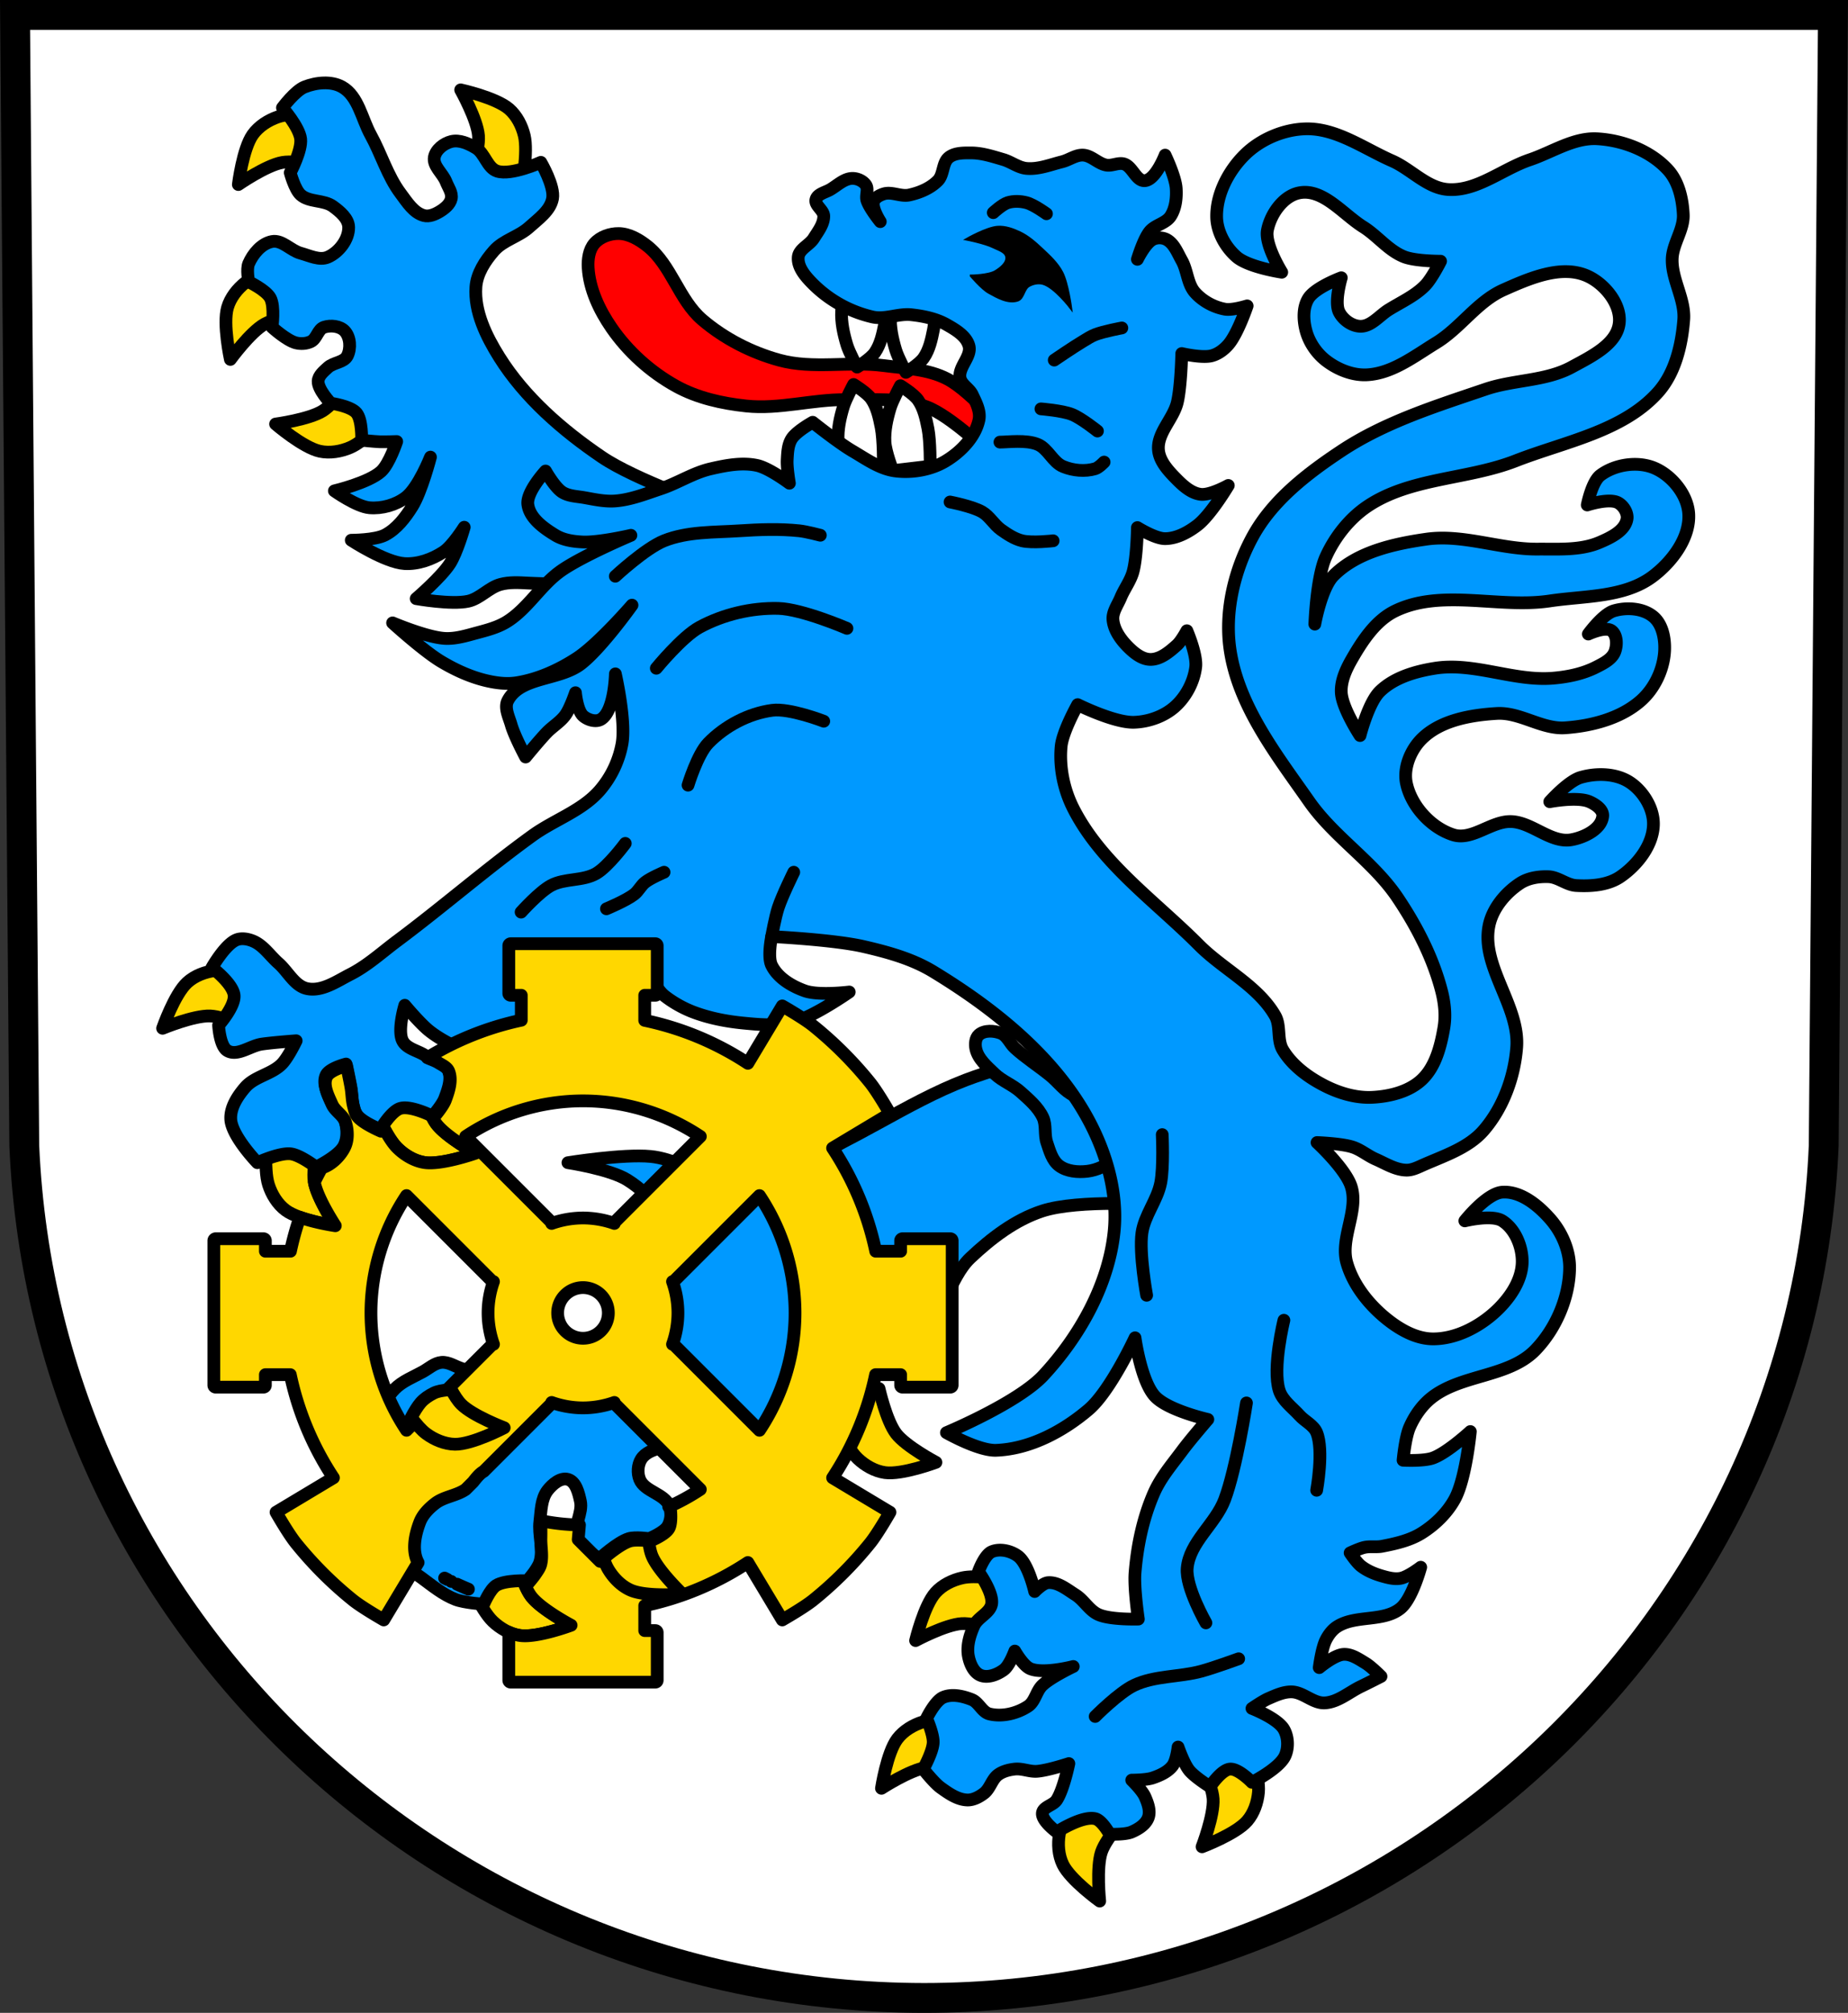 <svg xmlns="http://www.w3.org/2000/svg" width="726.47" height="791.22" viewBox="0 0 192.212 209.344"><rect x="0" y="0" width="192.212" height="209.344" fill="#333333" stroke="none"/><path style="fill:#fff;fill-rule:evenodd;stroke:none;stroke-width:11.733;stroke-opacity:1" d="M5.914 5.867 9.54 450.266C17.56 637.02 173.891 785.124 363.234 785.354c189.515-.105 345.786-148.155 353.696-335.088l3.625-444.399H5.914zM254.23 591.684s-.686 12.976 1.645 18.83c2.379 5.972 11.99 15.107 11.99 15.107s-14.114 1.185-20.34-1.549c-3.685-1.618-6.77-4.782-8.822-8.246-3.396-5.735-4.95-19.375-4.95-19.375l20.477-4.767z" transform="scale(.265)"/><path style="fill:none;fill-rule:evenodd;stroke:#000;stroke-width:3.104;stroke-opacity:1" d="m192.754 21.013-.96 117.58c-2.092 49.46-43.439 88.632-93.581 88.66-50.098-.061-91.46-39.247-93.582-88.66l-.96-117.58h94.54z" transform="translate(-2.107 -19.46)"/><path style="fill:gold;stroke:#000;stroke-width:5;stroke-linecap:butt;stroke-linejoin:round;stroke-miterlimit:4;stroke-dasharray:none;stroke-opacity:1;fill-opacity:1" d="M180.813 35.266s6.483 11.565 6.99 17.974c.497 6.281-3.994 18.475-3.994 18.475l20.97 1.498s2.55-13.49 1-19.973c-.935-3.915-2.95-7.849-5.992-10.484-5.14-4.452-18.974-7.49-18.974-7.49zM121.44 44.617c-4.206-.046-9.2.176-12.354 1.254-3.81 1.302-7.537 3.679-9.873 6.957-3.946 5.537-5.662 19.596-5.662 19.596s10.902-7.548 17.234-8.658c6.206-1.089 18.77 2.23 18.77 2.23l-.493-21.017s-3.417-.316-7.623-.362zM114.895 103.438s-13.32 3.316-18.565 7.431c-3.167 2.485-5.903 5.957-7.027 9.822-1.9 6.53 1.117 20.368 1.117 20.368s7.802-10.721 13.414-13.858c5.5-3.074 18.455-4.082 18.455-4.082zM139.117 146.94s-7.058 10.91-12.38 14.28c-5.432 3.441-18.573 5.196-18.573 5.196s10.732 9.244 17.377 10.684c3.934.852 8.289.1 11.982-1.5 6.116-2.652 15.377-12.786 15.377-12.786zM85.914 380.793c-.46.013-.899.043-1.312.092-3.998.47-8.141 2.008-11.116 4.72-5.023 4.583-9.664 17.963-9.664 17.963s12.248-5.082 18.672-4.834c6.296.243 17.88 6.135 17.88 6.135l3.946-20.652s-11.512-3.614-18.406-3.424zM164.846 423.209l-18.608 9.789s4.95 12.803 9.686 17.494c2.86 2.833 6.644 5.114 10.619 5.748 6.714 1.072 20.072-3.642 20.072-3.642s-11.609-6.409-15.42-11.586c-3.735-5.074-6.35-17.803-6.35-17.803zM125.945 444.926l-21.025.043s-1.552 13.64.469 19.992c1.22 3.836 3.516 7.612 6.744 10.018 5.452 4.063 19.47 6.08 19.47 6.08s-7.313-11.06-8.289-17.414c-.956-6.228 2.631-18.72 2.631-18.72zM345.01 544.953l-18.414 10.145s5.196 12.706 10.021 17.304c2.914 2.777 6.744 4.986 10.73 5.543 6.735.942 19.997-4.03 19.997-4.03s-11.73-6.183-15.64-11.286c-3.833-5.001-6.694-17.676-6.694-17.676zM176.924 547.908l-17.5 5.889c.543 1.133 1.113 2.167 1.715 2.998 2.36 3.26 5.724 6.126 9.543 7.398 6.45 2.15 20.396-.33 20.396-.33s-10.412-8.21-13.33-13.94c-.302-.592-.572-1.281-.824-2.015zM201.822 608.887l-18.414 10.144s5.196 12.706 10.022 17.305c2.914 2.777 6.741 4.985 10.728 5.543 6.734.941 19.996-4.031 19.996-4.031s-11.728-6.183-15.638-11.285c-3.833-5.001-6.694-17.676-6.694-17.676zM382.06 618.83c-1.573.017-3.038.137-4.26.404-3.931.863-7.901 2.802-10.593 5.795-4.547 5.056-7.842 18.832-7.842 18.832s11.685-6.266 18.102-6.654c6.289-.38 18.396 4.338 18.396 4.338l1.889-20.94s-8.872-1.848-15.691-1.775zM371.414 674.809c-3.328-.005-6.738.221-9.127.959-3.846 1.187-7.641 3.45-10.074 6.658-4.11 5.417-6.244 19.42-6.244 19.42s11.122-7.22 17.484-8.14c6.236-.904 18.693 2.788 18.693 2.788l.137-21.025s-5.322-.652-10.869-.66zM490.09 683.809l-20.541 4.484s6.19 11.426 6.597 17.713c.416 6.415-4.343 18.79-4.343 18.79s13.256-4.986 17.705-10.128c2.634-3.044 4.064-7.227 4.43-11.236.605-6.639-3.848-19.623-3.848-19.623zM424.613 701.766s-7.673 11.383-8.812 17.95c-.688 3.967-.394 8.377 1.36 12 2.96 6.122 14.466 14.38 14.466 14.38s-1.382-13.186.685-19.274c2.027-5.965 10.971-15.39 10.971-15.39z" transform="scale(.265)"/><path style="fill:#09f;stroke:#000;stroke-width:1.323;stroke-linecap:butt;stroke-linejoin:round;stroke-miterlimit:4;stroke-dasharray:none;stroke-opacity:1;fill-opacity:1" d="M76.19 72.132S68.177 69.355 64.71 67c-4.11-2.79-8.033-6.192-10.67-10.4-1.362-2.171-2.613-4.737-2.432-7.293.1-1.406.958-2.726 1.891-3.782.967-1.095 2.565-1.45 3.647-2.431.948-.86 2.193-1.714 2.43-2.972.248-1.3-1.215-3.781-1.215-3.781s-3.072 1.397-4.542.92c-1.036-.336-1.278-1.844-2.21-2.406-.758-.457-1.709-.889-2.567-.675-.773.192-1.604.838-1.756 1.62-.18.93.873 1.684 1.216 2.567.221.57.672 1.157.54 1.755-.13.592-.696 1.039-1.216 1.351-.477.287-1.082.546-1.62.405-1.079-.282-1.763-1.404-2.431-2.296-1.365-1.82-2.007-4.086-3.107-6.078-.937-1.696-1.287-4.039-2.971-4.997-1.135-.645-2.703-.481-3.917 0-.977.388-2.296 2.161-2.296 2.161s1.75 1.997 1.893 3.24c.14 1.217-1.083 3.513-1.083 3.513s.455 1.727 1.08 2.296c.886.805 2.415.505 3.377 1.216.725.535 1.605 1.26 1.621 2.16.023 1.262-1.004 2.604-2.16 3.107-.877.381-1.916-.155-2.837-.405-1.033-.28-1.92-1.412-2.972-1.216-1.095.205-1.99 1.273-2.43 2.297-.25.578 0 1.89 0 1.89s1.806.86 2.25 1.686c.481.894.18 3.042.18 3.042s1.519 1.381 2.475 1.622c.512.13 1.104.097 1.577-.137.6-.297.716-1.272 1.35-1.485.696-.234 1.665-.134 2.162.405.583.632.654 1.796.27 2.566-.352.705-1.447.682-2.026 1.216-.427.393-.984.837-1.014 1.417-.045.88 1.307 2.296 1.307 2.296s2.065.283 2.678 1.014c.62.737.54 2.836.54 2.836s1.258.138 1.89.16c.585.02 1.757-.025 1.757-.025s-.76 2.317-1.62 3.107c-1.294 1.186-4.863 2.025-4.863 2.025s2.303 1.641 3.647 1.756c1.306.112 2.738-.287 3.782-1.08C45.618 70.197 46.88 67 46.88 67s-.926 3.585-1.89 5.132c-.725 1.162-1.623 2.338-2.837 2.972-1.05.547-3.512.54-3.512.54s3.526 2.308 5.538 2.43c1.407.087 2.873-.44 4.052-1.215.934-.614 2.16-2.566 2.16-2.566s-.754 2.642-1.485 3.782c-.911 1.42-3.512 3.647-3.512 3.647s3.641.654 5.403.27c1.24-.27 2.152-1.426 3.376-1.756.914-.247 1.892-.186 2.837-.135 2.047.11 4.263-.01 6.078.945 2.902 1.528 6.753 7.159 6.753 7.159l6.348-16.073z" transform="translate(-2.107 -19.46)"/><path style="fill:red;stroke:#000;stroke-width:1.323;stroke-linecap:butt;stroke-linejoin:round;stroke-miterlimit:4;stroke-dasharray:none;stroke-opacity:1;fill-opacity:1" d="M107.187 65.048s-3.884-4.777-6.539-6.166c-2.002-1.047-4.392-1.108-6.632-1.4-3.586-.47-7.347.393-10.836-.561-2.916-.797-5.735-2.242-8.034-4.204-2.42-2.066-3.207-5.68-5.698-7.66-.852-.677-1.902-1.294-2.99-1.308-.907-.011-1.924.345-2.522 1.028-.572.653-.704 1.655-.654 2.522.13 2.234 1.16 4.416 2.43 6.259 1.713 2.487 4.081 4.611 6.725 6.072 2.209 1.22 4.777 1.788 7.286 2.055 3.444.366 6.907-.698 10.37-.654 2.813.036 5.777-.254 8.407.747 2.537.966 6.539 4.858 6.539 4.858z" transform="translate(-2.107 -19.46)"/><path d="M-118.695 48.806s-.747 1.954-.804 2.982c-.065 1.187.2 2.386.541 3.524.245.817 1.066 2.327 1.066 2.327s1.383-.845 1.835-1.491c.604-.862.828-1.951 1.033-2.983.253-1.277.23-3.9.23-3.9zM-113.612 49.353s-.746 1.955-.803 2.983c-.066 1.186.2 2.385.541 3.524.245.817 1.065 2.327 1.065 2.327s1.384-.846 1.836-1.492c.603-.862.827-1.95 1.032-2.983.254-1.277.23-3.9.23-3.9zM-119.058 68.28s-.746-1.954-.803-2.982c-.066-1.187.2-2.385.54-3.524.245-.817 1.066-2.327 1.066-2.327s1.383.846 1.835 1.491c.604.862.828 1.951 1.033 2.983.253 1.278.23 3.9.23 3.9zM-114.188 68.409s-.746-1.955-.803-2.983c-.066-1.187.2-2.385.54-3.524.245-.817 1.066-2.327 1.066-2.327s1.383.846 1.835 1.492c.604.861.828 1.95 1.033 2.982.253 1.278.23 3.9.23 3.9z" style="fill:#fff;stroke:#000;stroke-width:1.323;stroke-linecap:butt;stroke-linejoin:round;stroke-miterlimit:4;stroke-dasharray:none;stroke-opacity:1" transform="translate(207.038 -19.46)"/><path style="fill:#09f;stroke:#000;stroke-width:1.323;stroke-linecap:butt;stroke-linejoin:round;stroke-miterlimit:4;stroke-dasharray:none;stroke-opacity:1;fill-opacity:1" d="M116.665 127.728s-9.544 2.303-14.115 4.056c-6.233 2.391-11.725 6.509-18.009 8.761-1.309.47-2.675.81-4.056.974-1.396.165-2.825.188-4.218 0-2.223-.3-4.257-1.569-6.49-1.785-2.86-.277-8.599.649-8.599.649s4.349.655 6.166 1.785c1.43.889 2.798 2.16 3.407 3.731.47 1.21.298 2.63 0 3.894-.39 1.648-1.755 2.93-2.272 4.543-.635 1.98-.202 4.232-.973 6.165-.389.975-.837 2.144-1.785 2.596-2.497 1.19-5.508-.589-8.274-.65-1.569-.034-3.15.373-4.705.163-.898-.121-1.73-.543-2.596-.811-.702-.218-1.376-.71-2.11-.65-.722.06-1.311.622-1.946.974-.998.553-2.117.975-2.92 1.785-.667.672-1.14 1.544-1.46 2.433-.242.67-.302 1.399-.325 2.11-.041 1.248.341 2.483.325 3.731-.032 2.395-1.7 4.915-.812 7.139.812 2.032 3.265 2.925 5.03 4.218 1.137.834 2.252 1.767 3.57 2.271.92.354 2.92.487 2.92.487s.639-1.529 1.297-1.947c.924-.586 3.245-.486 3.245-.486s1.072-1.2 1.298-1.947c.408-1.346-.172-2.823 0-4.219.136-1.106.127-2.364.811-3.244.49-.63 1.342-1.356 2.11-1.136.838.24 1.11 1.42 1.297 2.271.268 1.22-.751 2.559-.324 3.732.366 1.006 2.271 2.271 2.271 2.271s1.894-1.741 3.083-2.109c.672-.208 2.109 0 2.109 0s1.553-.625 1.947-1.298c.356-.608.425-1.455.162-2.109-.514-1.28-2.568-1.479-3.082-2.758-.263-.654-.213-1.512.162-2.11.399-.636 1.215-.966 1.947-1.135 1.426-.33 3.01-.19 4.38.325 1.013.38 1.518 1.862 2.596 1.946 2.074.163 4.026-1.468 5.516-2.92 2.446-2.382 2.533-6.595 5.03-8.923 1.751-1.634 4.126-2.694 6.49-3.083.913-.15 1.908.692 2.758.325 2.838-1.23 3.265-5.341 5.516-7.463 2.16-2.038 4.64-3.945 7.463-4.868 3.81-1.245 12.006-.649 12.006-.649z" transform="translate(-2.107 -19.46)"/><path style="fill:#09f;fill-opacity:1;stroke:#000;stroke-width:1.323;stroke-linecap:butt;stroke-linejoin:round;stroke-miterlimit:4;stroke-dasharray:none;stroke-opacity:1" d="M118.53 134.055c-1.228-.998-3.257-.007-4.704-.649-1-.443-1.664-1.421-2.515-2.109-1.2-.968-2.509-1.803-3.65-2.839-.525-.475-.8-1.285-1.46-1.541-.708-.275-1.697-.334-2.272.162-.377.326-.43.973-.324 1.46.228 1.058 1.169 1.845 1.947 2.596.782.756 1.865 1.141 2.677 1.866.885.791 1.848 1.601 2.352 2.677.371.793.128 1.765.406 2.596.291.872.558 1.887 1.298 2.433.797.59 1.935.685 2.92.568 1.033-.123 2.045-.626 2.84-1.298.772-.654 1.575-1.51 1.703-2.514.151-1.197-.281-2.647-1.217-3.408z" transform="translate(-2.107 -19.46)"/><path style="fill:#09f;stroke:#000;stroke-width:1.323;stroke-linecap:butt;stroke-linejoin:round;stroke-miterlimit:4;stroke-dasharray:none;stroke-opacity:1;fill-opacity:1" d="M99.168 120.507c6.058 3.683 11.98 8.36 15.603 14.455 2.218 3.73 3.663 8.302 3.212 12.62-.576 5.51-3.576 10.849-7.342 14.913-2.657 2.867-10.096 5.966-10.096 5.966s3.337 1.902 5.163 1.835c3.507-.128 6.965-1.967 9.636-4.245 2.252-1.92 4.819-7.456 4.819-7.456s.617 4.503 2.065 6.08c1.355 1.475 5.506 2.409 5.506 2.409s-1.813 2.099-2.638 3.212c-1.068 1.44-2.269 2.83-2.983 4.474-1.128 2.595-1.724 5.44-1.95 8.26-.13 1.605.344 4.819.344 4.819s-2.86.092-4.13-.46c-.97-.42-1.514-1.501-2.41-2.064-.884-.556-1.827-1.353-2.867-1.262-.55.048-1.377.918-1.377.918s-.644-2.855-1.721-3.671c-.741-.563-1.9-.83-2.753-.46-.76.33-1.377 2.066-1.377 2.066s1.546 2.138 1.377 3.327c-.138.97-1.431 1.402-1.836 2.294-.45.99-.788 2.146-.573 3.212.152.76.543 1.662 1.261 1.95.767.308 1.746-.082 2.41-.573.606-.448 1.147-1.95 1.147-1.95s.857 1.518 1.606 1.835c1.375.582 4.474-.23 4.474-.23s-2.303 1.09-3.212 1.951c-.64.605-.757 1.694-1.491 2.18-1.14.752-2.69 1.13-4.016.803-.765-.19-1.103-1.2-1.835-1.492-.927-.37-2.07-.63-2.983-.23-.848.372-1.72 2.18-1.72 2.18s.728 1.653.687 2.525c-.045.979-1.032 2.753-1.032 2.753s1.11 1.43 1.835 1.95c.82.589 1.745 1.237 2.754 1.262.617.015 1.229-.315 1.72-.688.653-.495.826-1.475 1.492-1.95.492-.352 1.12-.507 1.72-.574.765-.085 1.528.282 2.295.23 1.138-.079 3.327-.804 3.327-.804s-.54 2.669-1.262 3.786c-.367.568-1.433.703-1.491 1.377-.07.815 1.491 1.95 1.491 1.95s2.643-1.721 4.016-1.377c.708.178 1.49 1.606 1.49 1.606s1.59.075 2.295-.229c.697-.3 1.46-.778 1.721-1.491.252-.691-.047-1.507-.344-2.18-.297-.672-1.377-1.72-1.377-1.72s1.488.004 2.18-.23c.764-.26 1.574-.622 2.065-1.262.412-.538.574-1.95.574-1.95s.592 1.713 1.147 2.409c.577.723 2.18 1.72 2.18 1.72s1.148-1.75 2.065-1.835c.888-.083 2.294 1.377 2.294 1.377s2.833-1.417 3.442-2.754c.38-.836.338-1.954-.115-2.753-.654-1.153-3.327-2.18-3.327-2.18s1.107-.766 1.72-1.032c.767-.333 1.575-.707 2.41-.689 1.21.027 2.234 1.21 3.442 1.148 1.384-.073 2.534-1.124 3.786-1.721.694-.332 2.065-1.033 2.065-1.033s-1.003-1.011-1.607-1.376c-.704-.427-1.472-.967-2.294-.918-.957.057-2.524 1.376-2.524 1.376s.247-1.989.688-2.868c.268-.533.648-1.049 1.148-1.376 1.932-1.268 4.888-.459 6.654-1.95 1.201-1.016 2.065-4.245 2.065-4.245s-1.293.994-2.065 1.147c-.643.127-1.322-.049-1.95-.23-.773-.221-1.545-.54-2.18-1.032-.473-.366-1.148-1.377-1.148-1.377s.971-.46 1.492-.573c.599-.13 1.234.002 1.835-.115 1.425-.277 2.902-.604 4.13-1.377 1.396-.878 2.655-2.106 3.442-3.556 1.142-2.103 1.606-6.998 1.606-6.998s-2.402 2.216-3.9 2.753c-.975.35-3.098.23-3.098.23s.217-2.371.688-3.442c.496-1.127 1.228-2.202 2.18-2.983 3.096-2.538 8.12-2.165 10.899-5.047 2.129-2.21 3.513-5.422 3.556-8.49.025-1.804-.773-3.681-1.95-5.048-1.264-1.466-3.117-3-5.048-2.868-1.633.112-3.9 2.983-3.9 2.983s2.801-.695 3.9 0c1.359.86 2.117 2.752 2.065 4.36-.064 1.967-1.407 3.843-2.868 5.162-1.73 1.561-4.095 2.766-6.425 2.753-1.797-.01-3.544-1.038-4.933-2.18-1.802-1.482-3.378-3.49-4.015-5.736-.721-2.542 1.242-5.39.46-7.915-.574-1.849-3.557-4.59-3.557-4.59s2.494.091 3.67.46c.866.27 1.58.898 2.41 1.262 1.041.456 2.075 1.124 3.212 1.147.641.013 1.248-.317 1.836-.574 2.182-.953 4.633-1.758 6.195-3.556 2.025-2.332 3.196-5.525 3.441-8.604.346-4.338-3.76-8.476-2.868-12.734.37-1.767 1.704-3.369 3.213-4.36.852-.56 1.963-.73 2.982-.688 1.003.041 1.866.861 2.868.918 1.558.087 3.302-.037 4.59-.918 1.759-1.204 3.377-3.26 3.44-5.392.051-1.69-1.053-3.504-2.467-4.431-1.43-.937-3.463-.981-5.104-.502-1.307.381-3.212 2.524-3.212 2.524s2.869-.552 4.13 0c.62.271 1.436.817 1.377 1.491-.12 1.352-1.907 2.222-3.243 2.463-2.151.388-4.095-1.817-6.28-1.89-2.057-.068-4.055 2-6.018 1.382-2.314-.728-4.4-3.02-4.88-5.397-.32-1.588.454-3.449 1.606-4.588 1.952-1.931 5.061-2.475 7.801-2.64 2.419-.144 4.697 1.663 7.113 1.492 2.8-.197 5.828-.992 7.916-2.868 1.361-1.223 2.261-3.109 2.41-4.933.104-1.292-.143-2.874-1.123-3.724-1.058-.92-2.814-1.042-4.155-.635-1.14.345-2.639 2.409-2.639 2.409s1.757-.826 2.41-.344c.591.437.605 1.492.344 2.18-.3.787-1.2 1.224-1.95 1.606-1.373.697-2.94 1.018-4.475 1.147-4.092.342-8.22-1.674-12.275-1.033-2.048.324-4.251.962-5.736 2.41-1.201 1.17-2.065 4.588-2.065 4.588s-1.87-2.849-1.95-4.474c-.062-1.244.523-2.478 1.147-3.556 1.111-1.922 2.474-3.97 4.474-4.933 4.833-2.33 10.755-.24 16.061-1.033 3.614-.54 7.736-.344 10.67-2.524 2.02-1.502 3.938-4.025 3.785-6.539-.12-1.988-1.76-4.003-3.597-4.77-1.733-.722-4.08-.371-5.58.755-.905.678-1.377 3.097-1.377 3.097s2.272-.748 3.212-.229c.569.314 1.041 1.083.918 1.72-.238 1.227-1.72 1.92-2.868 2.41-1.982.844-4.271.67-6.425.688-3.877.035-7.749-1.584-11.587-1.032-3.416.49-7.203 1.338-9.636 3.786-1.272 1.279-1.95 5.047-1.95 5.047s.169-4.846 1.146-6.998c.944-2.077 2.462-4.01 4.36-5.277 4.457-2.975 10.381-2.753 15.373-4.703 5.098-1.992 11.139-3.044 14.799-7.113 1.788-1.989 2.486-4.892 2.692-7.56.165-2.138-1.262-4.177-1.2-6.322.044-1.586 1.221-3.034 1.152-4.619-.073-1.646-.494-3.462-1.612-4.673-1.811-1.963-4.675-3.065-7.342-3.212-2.44-.135-4.683 1.397-6.998 2.18-2.854.964-5.483 3.28-8.49 3.097-2.184-.133-3.846-2.103-5.85-2.983-2.914-1.28-5.767-3.39-8.949-3.327-2.279.046-4.672 1.053-6.31 2.639-1.72 1.667-3.025 4.144-2.982 6.539.027 1.539.906 3.117 2.065 4.13 1.248 1.09 4.704 1.606 4.704 1.606s-1.78-2.85-1.492-4.36c.32-1.678 1.648-3.582 3.327-3.9 2.471-.467 4.524 2.22 6.654 3.556 1.483.932 2.615 2.456 4.245 3.098 1.182.466 3.786.459 3.786.459s-.909 1.811-1.607 2.524c-1.06 1.084-2.497 1.724-3.785 2.524-.976.605-1.836 1.765-2.983 1.72-.88-.033-1.794-.7-2.18-1.49-.52-1.069.23-3.557.23-3.557s-2.747 1.013-3.442 2.18c-.57.954-.515 2.252-.23 3.326.319 1.2 1.085 2.337 2.065 3.098 1.185.92 2.747 1.561 4.245 1.491 2.65-.124 4.965-1.943 7.228-3.327 2.532-1.549 4.286-4.299 6.998-5.506 2.664-1.187 5.93-2.617 8.62-1.491 1.847.773 3.64 2.942 3.426 4.932-.241 2.232-2.964 3.508-4.934 4.585-2.702 1.476-6.032 1.307-8.948 2.299-5.158 1.753-10.487 3.415-15.028 6.424-3.54 2.345-7.128 5.115-9.178 8.834-1.923 3.487-2.955 7.756-2.41 11.701.82 5.93 4.828 11.043 8.26 15.947 2.592 3.702 6.658 6.23 9.178 9.98 2.004 2.982 3.7 6.271 4.59 9.752.312 1.225.444 2.54.229 3.786-.332 1.924-.872 4.053-2.295 5.392-1.33 1.251-3.338 1.747-5.162 1.835-1.733.084-3.509-.462-5.048-1.262-1.66-.862-3.283-2.066-4.245-3.67-.624-1.043-.196-2.504-.803-3.557-1.796-3.119-5.376-4.792-7.916-7.342-4.544-4.565-10.168-8.48-13.078-14.226-.986-1.947-1.46-4.251-1.262-6.424.142-1.556 1.721-4.36 1.721-4.36s3.808 1.895 5.85 1.836c1.513-.044 3.112-.605 4.246-1.606 1.166-1.03 1.987-2.586 2.18-4.13.16-1.289-.919-3.786-.919-3.786s-.582 1.088-1.032 1.491c-.777.697-1.71 1.495-2.753 1.492-.873-.003-1.675-.648-2.295-1.262-.778-.772-1.51-1.777-1.606-2.868-.07-.808.494-1.546.803-2.295.377-.914 1.012-1.725 1.278-2.677.416-1.488.461-4.611.461-4.611s1.848 1.159 2.882 1.153c1.206-.008 2.384-.653 3.344-1.384 1.394-1.062 3.227-4.15 3.227-4.15s-1.881 1.052-2.882.922c-.993-.128-1.833-.9-2.536-1.614-.823-.835-1.742-1.828-1.844-2.997-.156-1.77 1.548-3.228 1.96-4.957.392-1.652.46-5.072.46-5.072s2.107.495 3.113.23c.67-.176 1.274-.63 1.73-1.153.982-1.126 1.96-4.034 1.96-4.034s-1.542.484-2.306.345c-1.168-.211-2.323-.843-3.113-1.729-.803-.9-.79-2.293-1.383-3.343-.446-.79-.805-1.781-1.614-2.19a1.63 1.63 0 0 0-1.384 0c-.787.385-1.614 2.075-1.614 2.075s.612-2.063 1.268-2.882c.567-.708 1.704-.849 2.19-1.614.527-.827.638-1.904.577-2.882-.075-1.213-1.153-3.459-1.153-3.459s-.96 2.518-2.075 2.652c-.923.11-1.302-1.452-2.19-1.73-.588-.183-1.238.22-1.845.116-.865-.15-1.544-.994-2.42-1.038-.765-.038-1.448.506-2.19.692-1.214.304-2.444.803-3.69.692-.86-.077-1.592-.68-2.42-.923-1.093-.318-2.206-.687-3.343-.69-.784-.003-1.688-.022-2.306.46-.706.55-.527 1.783-1.153 2.42-.782.798-1.905 1.266-2.998 1.5-.865.184-1.808-.385-2.651-.116-.417.133-.91.388-1.038.807-.21.698.692 2.075.692 2.075s-1.114-1.37-1.383-2.19c-.169-.513.184-1.166-.116-1.614-.286-.429-.867-.692-1.383-.692-.86 0-1.566.715-2.306 1.153-.522.31-1.34.451-1.498 1.038-.166.614.802 1.093.807 1.729.006.843-.593 1.59-1.038 2.305-.446.72-1.538 1.117-1.614 1.96-.098 1.097.832 2.107 1.614 2.882a12.87 12.87 0 0 0 6.11 3.343c1.314.297 2.696-.376 4.035-.23 1.27.138 2.579.406 3.689 1.037.922.524 2.022 1.17 2.306 2.19.309 1.115-1.132 2.207-.923 3.344.13.703.961 1.084 1.268 1.73.393.824.885 1.758.692 2.65-.387 1.79-1.892 3.32-3.458 4.266-1.51.912-3.437 1.244-5.188 1.037-1.64-.193-3.07-1.242-4.496-2.075-1.473-.86-4.15-2.997-4.15-2.997s-1.7.939-2.19 1.73c-.393.633-.42 1.445-.461 2.19-.046.81.23 2.42.23 2.42s-2.1-1.57-3.343-1.844c-1.58-.347-3.265-.017-4.842.346-1.815.417-3.42 1.487-5.188 2.075-1.547.515-3.1 1.141-4.726 1.268-1.079.084-2.163-.156-3.228-.346-.78-.138-1.64-.146-2.306-.576-.78-.505-1.729-2.19-1.729-2.19s-2 2.16-1.844 3.458c.172 1.432 1.647 2.482 2.882 3.228.813.491 1.817.64 2.767.691 1.703.094 5.072-.691 5.072-.691s-5.04 2.129-7.263 3.689c-2.114 1.483-3.453 3.943-5.649 5.303-.94.582-2.044.865-3.112 1.152-1.092.294-2.215.644-3.343.577-1.882-.112-5.419-1.614-5.419-1.614s3.216 2.93 5.073 4.035c1.435.854 2.987 1.568 4.611 1.96 1.049.252 2.163.4 3.228.23 2.213-.352 4.346-1.316 6.225-2.536 2.234-1.45 5.764-5.534 5.764-5.534s-3.172 4.457-5.303 6.11c-2.24 1.738-6.284 1.297-7.608 3.805-.399.754.111 1.715.346 2.536.335 1.174 1.498 3.343 1.498 3.343s1.418-1.73 2.19-2.536c.621-.648 1.44-1.114 1.96-1.845.49-.686 1.038-2.305 1.038-2.305s.166 1.861.807 2.42c.471.412 1.307.668 1.844.346 1.419-.848 1.499-4.726 1.499-4.726s1.114 4.868.692 7.263a10.286 10.286 0 0 1-2.306 4.841c-1.845 2.14-4.745 3.07-7.032 4.727-4.813 3.485-9.302 7.399-14.064 10.952-1.59 1.186-3.075 2.558-4.842 3.458-1.408.717-2.948 1.814-4.496 1.499-1.307-.267-1.995-1.772-2.998-2.652-.88-.772-1.568-1.859-2.651-2.305-.534-.22-1.195-.336-1.73-.116-1.182.488-2.535 2.882-2.535 2.882s2.185 1.658 2.305 2.882c.115 1.163-1.614 3.113-1.614 3.113s.112 2.185.923 2.651c1.051.606 2.372-.517 3.573-.691 1.185-.172 3.574-.346 3.574-.346s-.832 1.746-1.499 2.42c-1.056 1.07-2.821 1.285-3.804 2.422-.799.924-1.578 2.124-1.499 3.343.115 1.756 2.767 4.496 2.767 4.496s2.273-1.054 3.459-.922c.99.11 2.651 1.383 2.651 1.383s2.323-1.121 2.882-2.19c.41-.784.377-1.807.115-2.652-.227-.734-1.07-1.143-1.383-1.844-.4-.895-.988-1.993-.576-2.882.332-.719 2.075-1.153 2.075-1.153s.296 1.54.46 2.305c.217 1.003.095 2.164.692 2.998.553.771 2.421 1.498 2.421 1.498s1.111-1.904 2.075-2.19c1.1-.325 3.344.807 3.344.807s1.006-1.146 1.268-1.844c.353-.942.784-2.093.345-2.998-.413-.854-1.619-.99-2.42-1.498-.774-.491-1.894-.68-2.306-1.5-.554-1.1.23-3.688.23-3.688s1.579 1.89 2.537 2.651c.944.75 2.028 1.317 3.112 1.845 1.335.65 2.666 1.636 4.15 1.614 2.17-.032 4.32-1.158 5.995-2.536 1.325-1.09 1.815-2.922 2.882-4.266.457-.575.888-1.206 1.499-1.614 1.193-.797 2.633-1.804 4.035-1.498 1.327.29 1.798 2.062 2.882 2.882a11.755 11.755 0 0 0 2.882 1.614c1.655.631 3.424.978 5.187 1.152 1.76.174 3.594.337 5.303-.115 2.11-.558 5.764-3.112 5.764-3.112s-3.161.396-4.611-.116c-1.37-.484-2.816-1.349-3.458-2.651-.443-.896 0-2.997 0-2.997s6.442.316 9.568 1.037c2.497.576 5.043 1.272 7.232 2.603z" transform="translate(-2.107 -19.46)"/><path style="fill:none;stroke:#000;stroke-width:1.323;stroke-linecap:round;stroke-linejoin:miter;stroke-miterlimit:4;stroke-dasharray:none;stroke-opacity:1" d="M116.016 197.979s2.49-2.507 4.056-3.245c2.15-1.013 4.683-.84 6.977-1.46 1.32-.357 3.893-1.298 3.893-1.298M127.535 188.244s-2.116-3.685-1.947-5.678c.23-2.701 2.938-4.603 3.894-7.139 1.213-3.216 2.272-10.059 2.272-10.059M135.647 156.77s-1.226 4.976-.486 7.3c.337 1.063 1.362 1.768 2.109 2.596.563.625 1.462 1.007 1.784 1.785.766 1.848 0 6.003 0 6.003M121.37 154.173s-.794-4.342-.487-6.49c.262-1.829 1.588-3.378 1.947-5.191.326-1.645.162-5.03.162-5.03M73.671 101.12s.977-3.22 2.11-4.38c1.739-1.783 4.182-3.079 6.651-3.407 1.809-.24 5.354 1.136 5.354 1.136M56.306 114.324s1.89-2.108 3.113-2.767c1.435-.774 3.321-.439 4.726-1.268 1.24-.732 2.998-3.113 2.998-3.113M65.183 113.978s2.024-.838 2.882-1.498c.453-.349.702-.918 1.153-1.269.584-.453 1.96-1.037 1.96-1.037M82.368 116.867s.363-2.029.684-3.004c.42-1.275 1.614-3.69 1.614-3.69M70.37 88.961s2.681-3.28 4.497-4.266c2.466-1.337 5.38-2.026 8.185-1.96 2.48.06 7.148 2.076 7.148 2.076M66.105 79.392s3.131-2.913 5.073-3.689c2.448-.978 5.21-.864 7.84-1.038 2.07-.136 4.16-.215 6.225 0 .742.078 2.19.462 2.19.462M100.922 71.668s2.335.45 3.343 1.037c.775.452 1.23 1.324 1.96 1.845.672.48 1.39.955 2.19 1.153 1.045.258 3.229 0 3.229 0M106.11 65.442c.807 0 2.708-.263 3.92.231 1.084.442 1.569 1.858 2.651 2.306 1.032.427 2.272.547 3.344.23.368-.109.922-.691.922-.691M110.375 61.984s2.212.174 3.229.576c.98.389 2.651 1.73 2.651 1.73M105.418 41.578s.919-.856 1.499-1.038c.623-.194 1.327-.164 1.96 0 .766.199 2.075 1.153 2.075 1.153M111.759 56.911s1.973-1.347 2.997-1.96c.414-.247.82-.516 1.269-.691.885-.346 2.766-.692 2.766-.692" transform="translate(-2.107 -19.46)"/><path style="fill:#000;stroke:#000;stroke-width:.265px;stroke-linecap:butt;stroke-linejoin:miter;stroke-opacity:1" d="M103.112 48.15s1.109 1.319 1.845 1.729c.904.503 2.017 1.138 2.997.807.598-.202.61-1.178 1.153-1.5.435-.256 1.014-.372 1.5-.23 1.227.36 2.881 2.537 2.881 2.537s-.34-2.563-.922-3.69c-.488-.944-1.3-1.694-2.075-2.42-.701-.657-1.438-1.317-2.306-1.73-.715-.34-1.515-.628-2.306-.576-1.153.074-3.228 1.268-3.228 1.268s1.908.377 2.767.807c.516.258 1.306.466 1.384 1.037.085.625-.615 1.171-1.153 1.5-.734.446-2.537.46-2.537.46z" transform="translate(-2.107 -19.46)"/><path style="fill:gold;fill-opacity:1;stroke:#000;stroke-width:5;stroke-linecap:round;stroke-linejoin:round;stroke-miterlimit:4;stroke-dasharray:none;stroke-opacity:1" d="M200.453 370.377a.756.756 0 0 0-.756.758v18.722c0 .42.338.754.756.754h4.149v9.787a117.48 117.48 0 0 0-36.873 14.73c1.453.673 3.015 1.134 4.37 1.983 1.474.923 3.373 1.708 4.022 3.32 1.42 3.527.027 7.771-1.307 11.33-.99 2.641-4.793 6.971-4.793 6.971l-.255-.117c.454.9.931 1.72 1.43 2.397 3.81 5.177 15.42 11.586 15.42 11.586s-13.359 4.714-20.073 3.642c-3.975-.634-7.76-2.915-10.62-5.748-1.873-1.856-3.769-4.979-5.39-8.08-.522.799-.99 1.549-.99 1.549s-6.857-2.906-9.15-5.664c-.978-1.175-1.28-2.793-1.663-4.274-.592-2.297-.56-4.714-.95-7.054-.49-2.922-1.745-8.715-1.745-8.715s-6.586 1.643-7.842 4.357c-1.554 3.361.667 7.513 2.178 10.893 1.186 2.652 4.37 4.196 5.229 6.97.988 3.195 1.115 7.06-.436 10.022-1.803 3.445-5.148 6.746-8.91 7.885a117.401 117.401 0 0 0-2.879 5.558c1.143 6.395 8.229 17.12 8.229 17.12s-7.708-1.113-13.917-3.344a117.456 117.456 0 0 0-3.683 13.344h-9.846v-4.15a.754.754 0 0 0-.756-.757H84.68a.754.754 0 0 0-.756.756v56.742c0 .42.337.756.756.756h18.722a.754.754 0 0 0 .756-.756v-4.148h9.785a117.48 117.48 0 0 0 16.924 40.482l-22.525 13.514s4.785 8.395 7.804 12.14a148.124 148.124 0 0 0 22.32 22.319c3.747 3.02 12.141 7.805 12.141 7.805l13.506-22.512c-2.529-4.643-1.235-10.91.653-15.848 1.136-2.973 3.549-5.428 6.07-7.37 3.468-2.673 8.34-2.987 11.934-5.489l2.875-2.875c1.286-1.583 2.504-3.24 4.24-4.24l26.428-26.426a.743.743 0 0 0 .21-.592 37.265 37.265 0 0 0 12.3 2.135 37.266 37.266 0 0 0 12.302-2.135.75.75 0 0 0 .213.592l33.535 33.537a83.2 83.2 0 0 1-12.408 6.805l.656.588s.734 5.67-.613 7.97c-1.49 2.544-7.36 4.907-7.36 4.907s-5.404-.69-7.97 0c-2.475.665-4.548 2.393-6.653 3.855-1.772 1.231-4.998 4.115-4.998 4.115l-8.586-8.584.498-5.716a83.193 83.193 0 0 1-15.074-1.649c-.089 2.278.003 4.577-.058 6.854-.094 3.44.784 6.992-.082 10.322-.36 1.38-1.267 2.565-2.055 3.754-.846 1.277-2.85 3.605-2.85 3.605s-.623.007-1.576.045c.837 1.998 1.767 3.842 2.772 5.153 3.91 5.102 15.638 11.285 15.638 11.285s-13.262 4.972-19.996 4.03c-1.516-.211-3.009-.664-4.437-1.294-.007.04-.024.077-.024.12v18.72c0 .419.338.758.756.758h56.742a.756.756 0 0 0 .756-.758v-18.72a.754.754 0 0 0-.756-.757h-4.15v-9.787a117.48 117.48 0 0 0 40.484-16.924l13.514 22.526s8.397-4.786 12.143-7.805a148.11 148.11 0 0 0 22.318-22.318c3.019-3.746 7.805-12.14 7.805-12.14l-22.512-13.509a117.48 117.48 0 0 0 16.85-40.488h9.845v4.148c0 .42.337.756.756.756h18.723a.754.754 0 0 0 .756-.756v-56.742a.754.754 0 0 0-.756-.756h-18.723a.754.754 0 0 0-.756.756v4.15h-9.783a117.48 117.48 0 0 0-16.924-40.484l22.526-13.513s-4.786-8.397-7.805-12.143a147.836 147.836 0 0 0-10.567-11.754 147.8 147.8 0 0 0-11.753-10.564c-3.746-3.02-12.141-7.805-12.141-7.805l-13.508 22.514a117.48 117.48 0 0 0-40.492-16.85v-9.848h4.15a.753.753 0 0 0 .756-.754v-18.722a.756.756 0 0 0-.756-.758h-56.742zm28.371 61.676a83.226 83.226 0 0 1 46.057 13.963l-33.541 33.54a.744.744 0 0 0-.211.59 37.265 37.265 0 0 0-12.303-2.132 37.265 37.265 0 0 0-12.303 2.134.748.748 0 0 0-.21-.591l-33.538-33.537a83.226 83.226 0 0 1 46.05-13.967zm-69.263 37.172 33.54 33.54a.745.745 0 0 0 .59.214 37.265 37.265 0 0 0-2.13 12.3 37.266 37.266 0 0 0 2.134 12.303.748.748 0 0 0-.591.211l-33.538 33.537a83.226 83.226 0 0 1-13.966-46.049 83.226 83.226 0 0 1 13.96-46.056zm138.521.007a83.226 83.226 0 0 1 13.967 46.05 83.226 83.226 0 0 1-13.961 46.052l-33.543-33.541a.744.744 0 0 0-.59-.211 37.265 37.265 0 0 0 2.133-12.303 37.266 37.266 0 0 0-2.133-12.3.748.748 0 0 0 .592-.211l33.535-33.536zm-69.26 36.1a9.948 9.948 0 0 1 7.139 3.016 9.948 9.948 0 0 1 2.81 6.93c.001 5.494-4.454 9.95-9.949 9.949-5.493-.001-9.946-4.454-9.947-9.948 0-5.493 4.454-9.946 9.947-9.947zM174.498 619.34c.351.182.706.358 1.059.537-.354-.179-.708-.355-1.059-.537zm2.604 1.31a117.646 117.646 0 0 0 0 0zm2.28 1.08a117.69 117.69 0 0 0 4.468 1.957c-1.5-.63-2.99-1.277-4.467-1.957z" transform="scale(.265)"/><path style="fill:gold;fill-opacity:1;stroke:#000;stroke-width:1.323;stroke-linecap:butt;stroke-linejoin:round;stroke-miterlimit:4;stroke-dasharray:none;stroke-opacity:1" d="M48.59 164.022c-.486.057-.971.126-1.376.33-.497.251-.982.566-1.348.986-.328.375-.674.952-.985 1.539.5.67 1.049 1.314 1.553 1.687.856.633 1.934 1.087 2.999 1.103 1.799.026 5.117-1.715 5.117-1.715s-3.282-1.238-4.476-2.45c-.361-.366-.718-.931-1.044-1.532l-.44.052z" transform="translate(-2.107 -19.46)"/><path style="fill:gold;stroke:#000;stroke-width:5;stroke-linecap:butt;stroke-linejoin:round;stroke-miterlimit:4;stroke-dasharray:none;stroke-opacity:1;fill-opacity:1" d="M250.816 604.463c-1.326-.023-2.686.051-3.638.346-3.3 1.02-8.011 4.823-10.295 6.78.535 1.613 1.14 3.087 1.82 4.237 2.051 3.464 5.137 6.628 8.822 8.246 6.226 2.734 20.34 1.55 20.34 1.55s-9.611-9.136-11.99-15.108c-.617-1.548-1.012-3.6-1.275-5.774a35.722 35.722 0 0 0-3.784-.277z" transform="scale(.265)"/></svg>